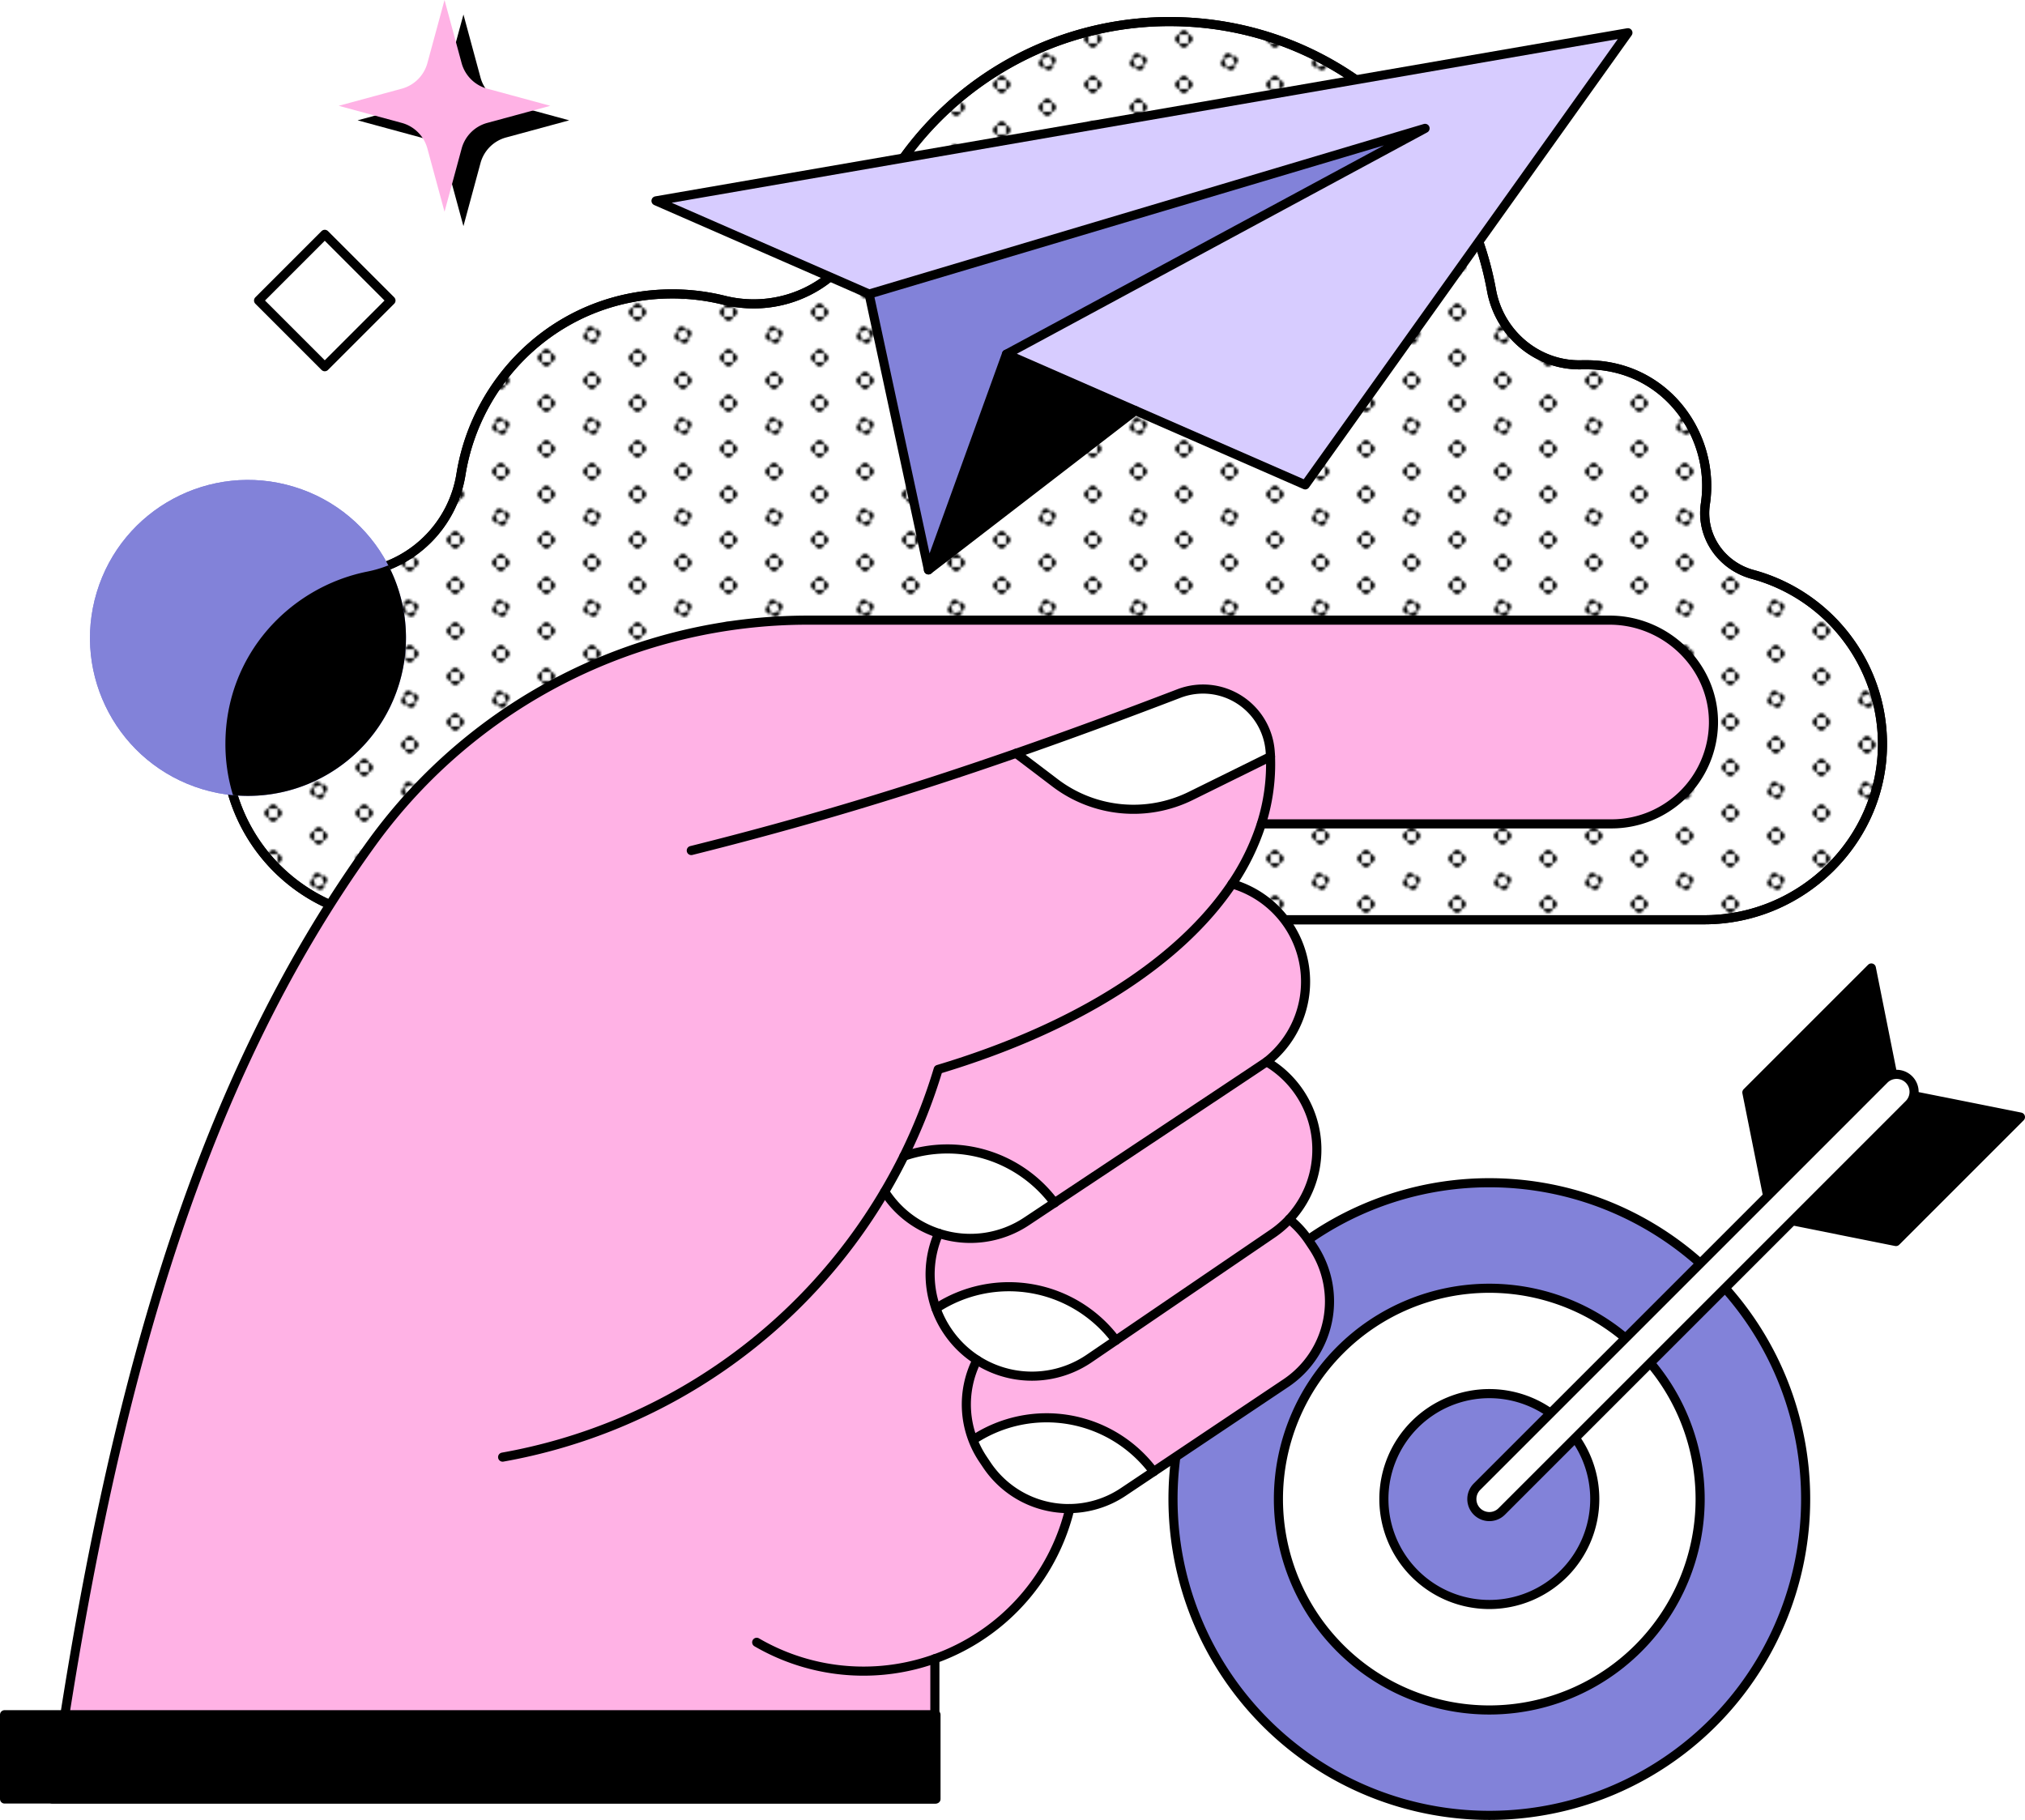 <svg xmlns="http://www.w3.org/2000/svg" xmlns:xlink="http://www.w3.org/1999/xlink" viewBox="0 0 889.39 799.35"><defs><style>.cls-1,.cls-4{fill:none;}.cls-2{fill:#8282d9;}.cls-3,.cls-5{fill:#fff;}.cls-4,.cls-5,.cls-6,.cls-9{stroke:#000;stroke-linecap:round;stroke-linejoin:round;stroke-width:4px;}.cls-6{fill:url(#New_Pattern_2);}.cls-7{fill:#ffb2e5;}.cls-8{fill:#d7ccff;}</style><pattern id="New_Pattern_2" data-name="New Pattern 2" width="40" height="40" patternTransform="translate(-2480.02 -232.88)" patternUnits="userSpaceOnUse" viewBox="0 0 40 40"><rect class="cls-1" width="40" height="40"/><path d="M36.18,30a1.9,1.9,0,0,0,1.91,1.91V28.09A1.9,1.9,0,0,0,36.18,30Z"/><path d="M40,33.82a1.9,1.9,0,0,0,1.91-1.91H38.09A1.9,1.9,0,0,0,40,33.82Z"/><path d="M40,26.18a1.9,1.9,0,0,0-1.91,1.91h3.82A1.9,1.9,0,0,0,40,26.18Z"/><path d="M16.18,40a1.9,1.9,0,0,0,1.91,1.91V38.09A1.9,1.9,0,0,0,16.18,40Z"/><path d="M21.91,38.09v3.82a1.91,1.91,0,0,0,0-3.82Z"/><path d="M20,36.18a1.9,1.9,0,0,0-1.91,1.91h3.82A1.9,1.9,0,0,0,20,36.18Z"/><path d="M1.91,28.09v3.82a1.91,1.91,0,0,0,0-3.82Z"/><path d="M36.18,10a1.9,1.9,0,0,0,1.91,1.91V8.09A1.9,1.9,0,0,0,36.18,10Z"/><path d="M40,13.82a1.9,1.9,0,0,0,1.91-1.91H38.09A1.9,1.9,0,0,0,40,13.82Z"/><path d="M40,6.18a1.9,1.9,0,0,0-1.91,1.91h3.82A1.9,1.9,0,0,0,40,6.18Z"/><path d="M18.79,16.37a1.92,1.92,0,0,0-1.21,2.42l3.63-1.21A1.92,1.92,0,0,0,18.79,16.37Z"/><path d="M22.42,21.21l-3.63,1.21a1.91,1.91,0,0,0,3.63-1.21Z"/><path d="M16.37,21.21a1.92,1.92,0,0,0,2.42,1.21l-1.21-3.63A1.92,1.92,0,0,0,16.37,21.21Z"/><path d="M23.63,18.79a1.92,1.92,0,0,0-2.42-1.21l1.21,3.63A1.92,1.92,0,0,0,23.63,18.79Z"/><path d="M1.91,8.09v3.82a1.91,1.91,0,0,0,0-3.82Z"/><path d="M20,3.82a1.9,1.9,0,0,0,1.91-1.91H18.09A1.9,1.9,0,0,0,20,3.82Z"/><path d="M0,33.82a1.9,1.9,0,0,0,1.91-1.91H-1.91A1.9,1.9,0,0,0,0,33.82Z"/><path d="M0,26.18a1.9,1.9,0,0,0-1.91,1.91H1.91A1.9,1.9,0,0,0,0,26.18Z"/><path d="M0,13.82a1.9,1.9,0,0,0,1.91-1.91H-1.91A1.9,1.9,0,0,0,0,13.82Z"/><path d="M0,6.18A1.9,1.9,0,0,0-1.91,8.09H1.91A1.9,1.9,0,0,0,0,6.18Z"/><path d="M16.18,0a1.9,1.9,0,0,0,1.91,1.91V-1.91A1.9,1.9,0,0,0,16.18,0Z"/><path d="M21.91-1.91V1.91A1.9,1.9,0,0,0,23.82,0,1.9,1.9,0,0,0,21.91-1.91Z"/></pattern></defs><g id="Layer_2" data-name="Layer 2"><g id="illustrations"><circle class="cls-2" cx="108.91" cy="280.17" r="69.39" transform="translate(-190.79 303.22) rotate(-73.15)"/><polygon points="887.39 490.64 832.72 545.31 778.16 534.39 832.81 479.74 887.39 490.64"/><path class="cls-2" d="M752.37,560.19a138.93,138.93,0,1,1-196.49,0A138.91,138.91,0,0,1,752.37,560.19Zm-32.76,32.75a92.61,92.61,0,1,0,0,131A92.6,92.6,0,0,0,719.61,592.94Z"/><path class="cls-3" d="M719.61,592.94a92.61,92.61,0,1,1-131,0A92.59,92.59,0,0,1,719.61,592.94Zm-32.74,32.74a46.31,46.31,0,1,0,0,65.49A46.31,46.31,0,0,0,686.87,625.68Z"/><path class="cls-2" d="M686.87,625.68a46.31,46.31,0,1,1-65.5,0A46.31,46.31,0,0,1,686.87,625.68Z"/><polygon points="832.81 479.74 778.16 534.39 767.23 479.82 821.9 425.15 832.81 479.74"/><polygon class="cls-4" points="778.16 534.39 832.72 545.31 887.39 490.64 832.81 479.74 821.9 425.15 767.23 479.82 778.16 534.39"/><path class="cls-4" d="M752.35,756.66a138.93,138.93,0,1,0-196.46,0A138.91,138.91,0,0,0,752.35,756.66Z"/><path class="cls-4" d="M686.86,691.17a46.31,46.31,0,1,0-65.48,0A46.31,46.31,0,0,0,686.86,691.17Z"/><path class="cls-4" d="M719.6,723.91a92.61,92.61,0,1,0-131,0A92.59,92.59,0,0,0,719.6,723.91Z"/><path class="cls-5" d="M654.12,666.12A7.69,7.69,0,0,1,648.69,653L827.38,474.3a7.69,7.69,0,1,1,10.87,10.87L659.56,663.87A7.67,7.67,0,0,1,654.12,666.12Z"/><path class="cls-5" d="M655.08,127.52c3.49,19.2,20.4,33.38,39.91,32.7.6,0,1.21,0,1.81,0,35.19,0,56.7,31.47,52.21,61.08-2.13,14.09,7,27.26,20.78,31a77.25,77.25,0,0,1,57,73.5c.55,43-35.24,78.18-78.23,78.18H176.2A77.17,77.17,0,0,1,99,326.8c0-39.2,28.22-69,62.4-75.77a51.91,51.91,0,0,0,41.08-42.82c7-43.23,44.14-79.12,92.78-79.12A94.16,94.16,0,0,1,318,131.87c25.57,6.36,52.14-6.69,61.78-31.2A143.78,143.78,0,0,1,513.63,9.48C585.5,9.48,643.09,61.56,655.08,127.52Z"/><path class="cls-6" d="M655.08,127.52c3.49,19.2,20.4,33.38,39.91,32.7.6,0,1.21,0,1.81,0,35.19,0,56.7,31.47,52.21,61.08-2.13,14.09,7,27.26,20.78,31a77.25,77.25,0,0,1,57,73.5c.55,43-35.24,78.18-78.23,78.18H176.2A77.17,77.17,0,0,1,99,326.8c0-39.2,28.22-69,62.4-75.77a51.91,51.91,0,0,0,41.08-42.82c7-43.23,44.14-79.12,92.78-79.12A94.16,94.16,0,0,1,318,131.87c25.57,6.36,52.14-6.69,61.78-31.2A143.78,143.78,0,0,1,513.63,9.48C585.5,9.48,643.09,61.56,655.08,127.52Z"/><circle class="cls-2" cx="108.91" cy="280.17" r="69.39" transform="translate(-190.79 303.22) rotate(-73.15)"/><path d="M178.3,280.17a69,69,0,0,0-7.74-31.85,52.3,52.3,0,0,1-9.13,2.71C127.25,257.84,99,287.6,99,326.8a77,77,0,0,0,3.33,22.44c2.16.2,4.34.32,6.55.32A69.39,69.39,0,0,0,178.3,280.17Z"/><path d="M250,52.85l-27.75-7.54a16,16,0,0,1-11.17-11.12s-7.53-27.81-7.53-27.81L196,34.13a16,16,0,0,1-11.17,11.18l-27.77,7.54,27.77,7.54A16,16,0,0,1,196,71.58s7.54,27.75,7.54,27.75,7.52-27.77,7.53-27.82a16,16,0,0,1,11.17-11.12Z"/><path class="cls-7" d="M241.69,46.47l-27.75-7.54a16,16,0,0,1-11.17-11.12L195.24,0,187.7,27.75a16,16,0,0,1-11.17,11.18l-27.77,7.54L176.53,54A16,16,0,0,1,187.7,65.2L195.24,93l7.53-27.81A16,16,0,0,1,213.94,54Z"/><path class="cls-7" d="M558,332.32c0-.77-.07-1.55-.13-2.32a29.57,29.57,0,0,0-40-25.42c-25.11,9.63-48.69,18.31-71.54,26.27h0l17.13,13a56.89,56.89,0,0,0,59.6,5.72Zm-4,29.54a103.05,103.05,0,0,1-12.87,26.32c-22.63,33.69-67.14,62.95-129.12,81.53A242.23,242.23,0,0,1,397,507.84q-3.94,7.95-8.45,15.58h0l.44.67a44,44,0,0,0,23.28,17.62v0a44.64,44.64,0,0,0-1.19,33,43.67,43.67,0,0,0,5,9.89,44.57,44.57,0,0,0,13,12.78,43.17,43.17,0,0,0,2.66,43.56l1.67,2.49a43.16,43.16,0,0,0,36.47,19.18h0a93.46,93.46,0,0,1-59.28,66v61.59H23C47.17,618,85.13,477.85,163.76,369.57a236.38,236.38,0,0,1,191.35-97.21H706.92c25.1,0,46.12,20.53,45.64,45.62a44.76,44.76,0,0,1-44.75,43.88Z"/><path class="cls-7" d="M576.62,547.56a43.2,43.2,0,0,1-11.87,59.94l-58.08,38.88A58.52,58.52,0,0,0,427.6,632.3l-.29.11a43.27,43.27,0,0,1,1.77-35,44.75,44.75,0,0,0,49-.49l80.43-54.8a44.3,44.3,0,0,0,7.73-6.56,43,43,0,0,1,8.69,9.54Z"/><path class="cls-7" d="M463.13,528.34s92.31-61.32,93.18-62a44.74,44.74,0,0,1,2.22,75.74L490.09,588.7a58.58,58.58,0,0,0-79-14,44.64,44.64,0,0,1,1.19-33v0A44.55,44.55,0,0,0,451,536.37Z"/><path class="cls-7" d="M565.89,406.26a44.73,44.73,0,0,1-9.58,60.08q-1.3,1-2.7,2l-90.48,60.05A58.57,58.57,0,0,0,397,507.84h0a242.23,242.23,0,0,0,15.05-38.13c62-18.58,106.49-47.84,129.12-81.53A44.47,44.47,0,0,1,565.89,406.26Z"/><path class="cls-3" d="M558,332.32l-35,17.27a56.89,56.89,0,0,1-59.6-5.72l-17.13-13h0c22.85-8,46.43-16.64,71.54-26.27a29.57,29.57,0,0,1,40,25.42C557.93,330.77,558,331.55,558,332.32Z"/><path class="cls-3" d="M506.67,646.38l-13.32,8.91a43.18,43.18,0,0,1-59.94-11.87l-1.67-2.49a43.2,43.2,0,0,1-4.43-8.52l.29-.11a58.52,58.52,0,0,1,79.07,14.08Z"/><path class="cls-3" d="M490.09,588.7l-12,8.18a44.67,44.67,0,0,1-62-12.29,43.67,43.67,0,0,1-5-9.89,58.58,58.58,0,0,1,79,14Z"/><path class="cls-3" d="M463.13,528.34l-12.09,8a44.55,44.55,0,0,1-38.75,5.34A44,44,0,0,1,389,524.09l-.44-.67h0q4.5-7.62,8.45-15.58h0a58.57,58.57,0,0,1,66.12,20.5Z"/><path class="cls-4" d="M332.35,721.34a93.22,93.22,0,0,0,137.53-58.73"/><path class="cls-4" d="M554.05,361.86H707.81A44.76,44.76,0,0,0,752.56,318c.48-25.09-20.54-45.62-45.64-45.62H355.11a236.38,236.38,0,0,0-191.35,97.21C85.13,477.85,47.17,618,23,790.16H410.6v-61.6"/><path class="cls-4" d="M220.76,640A244.45,244.45,0,0,0,388.55,523.42q4.5-7.62,8.45-15.58a243.2,243.2,0,0,0,15.05-38.13c62-18.58,106.51-47.83,129.12-81.53A102.89,102.89,0,0,0,554,361.86a86.52,86.52,0,0,0,4-29.54c0-.77-.07-1.55-.13-2.32a29.57,29.57,0,0,0-40-25.42c-25.11,9.63-48.69,18.31-71.54,26.27-48.23,16.8-93.24,30.38-142.71,42.72"/><path class="cls-4" d="M566.26,535.52a43,43,0,0,1,8.69,9.54l1.67,2.5a43.2,43.2,0,0,1-11.87,59.94l-71.4,47.79a43.18,43.18,0,0,1-59.94-11.87l-1.67-2.49a43.17,43.17,0,0,1-2.66-43.56"/><path class="cls-4" d="M506.67,646.38A58.52,58.52,0,0,0,427.6,632.3"/><path class="cls-4" d="M556.31,466.34a44.74,44.74,0,0,1,2.22,75.74l-80.43,54.8a44.67,44.67,0,0,1-62-12.29,44.09,44.09,0,0,1-5-9.89,44.78,44.78,0,0,1,1.19-33"/><path class="cls-4" d="M490.09,588.7a58.58,58.58,0,0,0-79-14h0"/><path class="cls-4" d="M463.15,528.35h0A58.57,58.57,0,0,0,397,507.84"/><path class="cls-4" d="M388.57,523.42l.44.67a44.07,44.07,0,0,0,23.28,17.62A44.55,44.55,0,0,0,451,536.37s104.4-69.35,105.27-70a44.72,44.72,0,0,0-15.14-78.16"/><path class="cls-4" d="M446.28,330.86l17.13,13a56.89,56.89,0,0,0,59.6,5.72l35-17.27h0"/><polygon class="cls-8" points="714.99 14.38 573.27 212.97 442.05 155.56 625.9 56.38 381.72 129.16 288.12 88.22 714.99 14.38"/><polygon class="cls-2" points="625.9 56.38 442.05 155.56 407.78 250.31 381.72 129.16 625.9 56.38"/><polygon points="442.05 155.56 498.64 180.33 407.78 250.31 442.05 155.56"/><polyline class="cls-4" points="381.72 129.16 288.12 88.22 714.99 14.38 573.27 212.97 442.05 155.56"/><polygon class="cls-4" points="442.05 155.56 625.9 56.38 381.72 129.16 407.78 250.31 442.05 155.56"/><line class="cls-4" x1="407.78" y1="250.31" x2="498.64" y2="180.33"/><rect class="cls-4" x="122.08" y="111.44" width="41.12" height="41.12" transform="translate(-51.56 139.52) rotate(-45)"/><rect class="cls-9" x="2" y="753.14" width="409.09" height="37.02"/></g></g></svg>